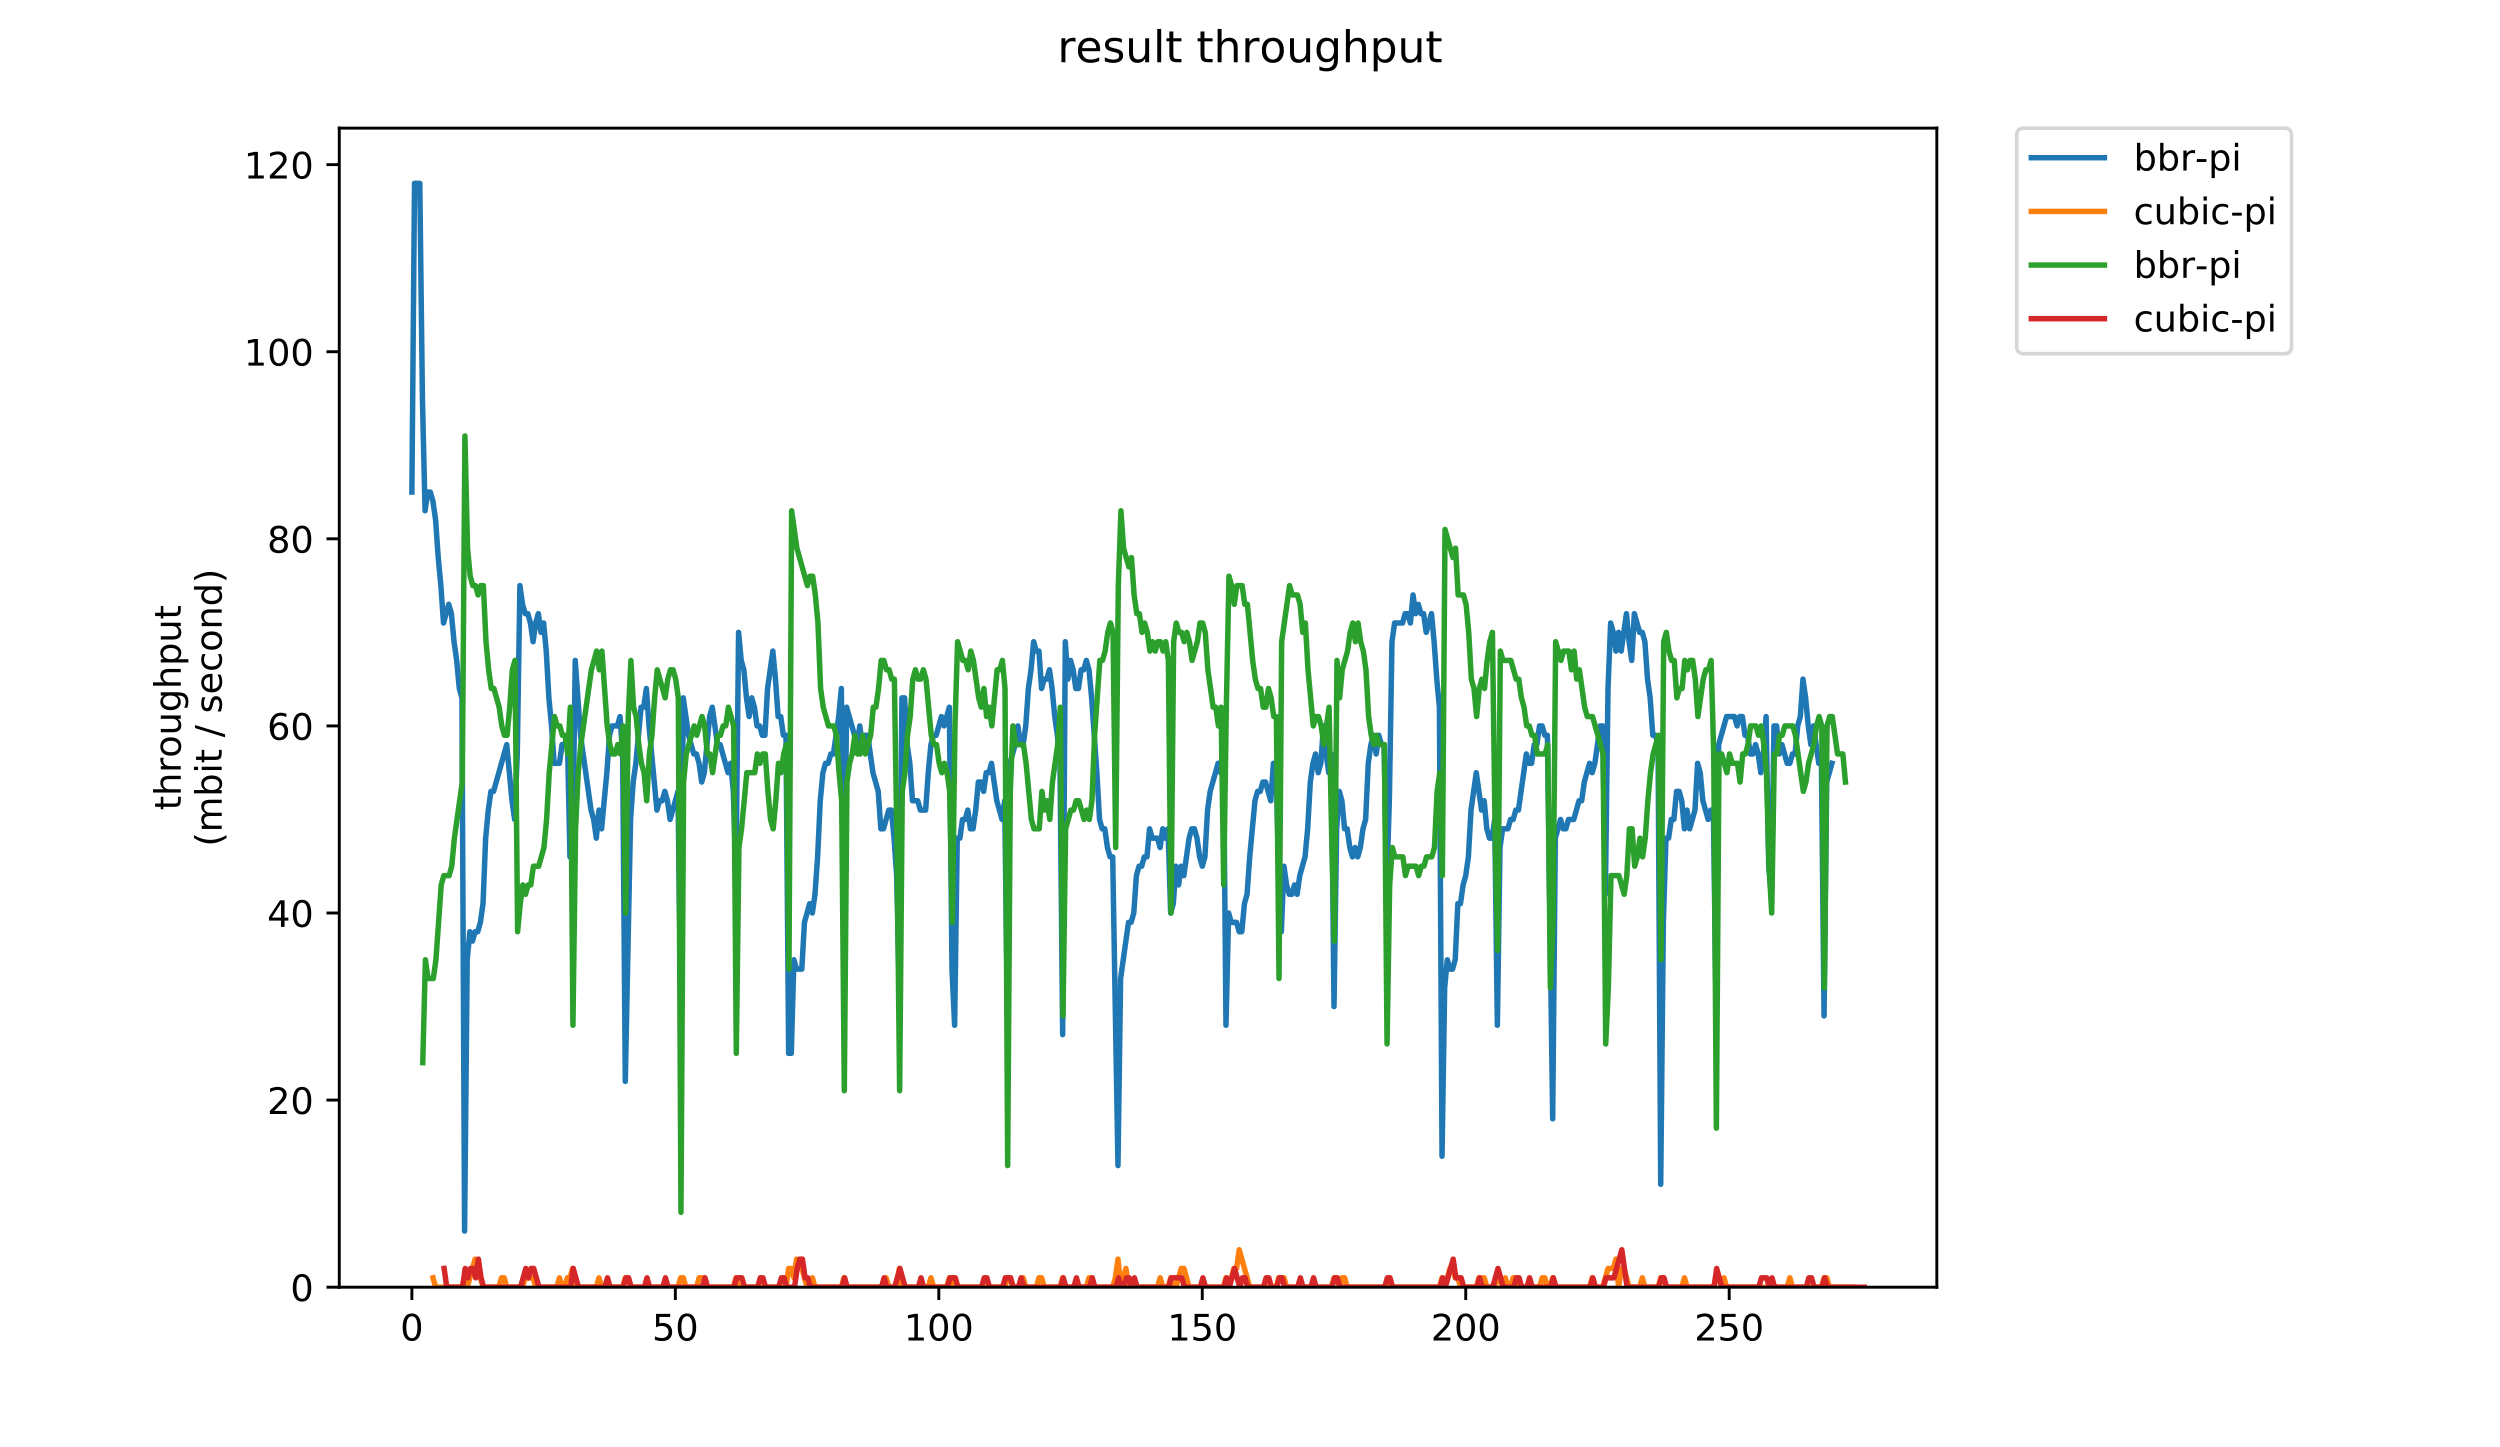 <?xml version="1.0" encoding="utf-8" standalone="no"?>
<!DOCTYPE svg PUBLIC "-//W3C//DTD SVG 1.1//EN"
  "http://www.w3.org/Graphics/SVG/1.1/DTD/svg11.dtd">
<!-- Created with matplotlib (https://matplotlib.org/) -->
<svg height="396pt" version="1.1" viewBox="0 0 684 396" width="684pt" xmlns="http://www.w3.org/2000/svg" xmlns:xlink="http://www.w3.org/1999/xlink">
 <defs>
  <style type="text/css">
*{stroke-linecap:butt;stroke-linejoin:round;}
  </style>
 </defs>
 <g id="figure_1">
  <g id="patch_1">
   <path d="M 0 396 
L 684 396 
L 684 0 
L 0 0 
z
" style="fill:#ffffff;"/>
  </g>
  <g id="axes_1">
   <g id="patch_2">
    <path d="M 92.824 352.174 
L 529.913 352.174 
L 529.913 35.062 
L 92.824 35.062 
z
" style="fill:#ffffff;"/>
   </g>
   <g id="matplotlib.axis_1">
    <g id="xtick_1">
     <g id="line2d_1">
      <defs>
       <path d="M 0 0 
L 0 3.5 
" id="mac2ae02171" style="stroke:#000000;stroke-width:0.8;"/>
      </defs>
      <g>
       <use style="stroke:#000000;stroke-width:0.8;" x="112.692" xlink:href="#mac2ae02171" y="352.174"/>
      </g>
     </g>
     <g id="text_1">
      <!-- 0 -->
      <defs>
       <path d="M 31.781 66.406 
Q 24.172 66.406 20.328 58.906 
Q 16.5 51.422 16.5 36.375 
Q 16.5 21.391 20.328 13.891 
Q 24.172 6.391 31.781 6.391 
Q 39.453 6.391 43.281 13.891 
Q 47.125 21.391 47.125 36.375 
Q 47.125 51.422 43.281 58.906 
Q 39.453 66.406 31.781 66.406 
z
M 31.781 74.219 
Q 44.047 74.219 50.516 64.516 
Q 56.984 54.828 56.984 36.375 
Q 56.984 17.969 50.516 8.266 
Q 44.047 -1.422 31.781 -1.422 
Q 19.531 -1.422 13.062 8.266 
Q 6.594 17.969 6.594 36.375 
Q 6.594 54.828 13.062 64.516 
Q 19.531 74.219 31.781 74.219 
z
" id="DejaVuSans-48"/>
      </defs>
      <g transform="translate(109.51 366.773)scale(0.1 -0.1)">
       <use xlink:href="#DejaVuSans-48"/>
      </g>
     </g>
    </g>
    <g id="xtick_2">
     <g id="line2d_2">
      <g>
       <use style="stroke:#000000;stroke-width:0.8;" x="184.775" xlink:href="#mac2ae02171" y="352.174"/>
      </g>
     </g>
     <g id="text_2">
      <!-- 50 -->
      <defs>
       <path d="M 10.797 72.906 
L 49.516 72.906 
L 49.516 64.594 
L 19.828 64.594 
L 19.828 46.734 
Q 21.969 47.469 24.109 47.828 
Q 26.266 48.188 28.422 48.188 
Q 40.625 48.188 47.75 41.5 
Q 54.891 34.812 54.891 23.391 
Q 54.891 11.625 47.562 5.094 
Q 40.234 -1.422 26.906 -1.422 
Q 22.312 -1.422 17.547 -0.641 
Q 12.797 0.141 7.719 1.703 
L 7.719 11.625 
Q 12.109 9.234 16.797 8.062 
Q 21.484 6.891 26.703 6.891 
Q 35.156 6.891 40.078 11.328 
Q 45.016 15.766 45.016 23.391 
Q 45.016 31 40.078 35.438 
Q 35.156 39.891 26.703 39.891 
Q 22.75 39.891 18.812 39.016 
Q 14.891 38.141 10.797 36.281 
z
" id="DejaVuSans-53"/>
      </defs>
      <g transform="translate(178.413 366.773)scale(0.1 -0.1)">
       <use xlink:href="#DejaVuSans-53"/>
       <use x="63.623" xlink:href="#DejaVuSans-48"/>
      </g>
     </g>
    </g>
    <g id="xtick_3">
     <g id="line2d_3">
      <g>
       <use style="stroke:#000000;stroke-width:0.8;" x="256.859" xlink:href="#mac2ae02171" y="352.174"/>
      </g>
     </g>
     <g id="text_3">
      <!-- 100 -->
      <defs>
       <path d="M 12.406 8.297 
L 28.516 8.297 
L 28.516 63.922 
L 10.984 60.406 
L 10.984 69.391 
L 28.422 72.906 
L 38.281 72.906 
L 38.281 8.297 
L 54.391 8.297 
L 54.391 0 
L 12.406 0 
z
" id="DejaVuSans-49"/>
      </defs>
      <g transform="translate(247.315 366.773)scale(0.1 -0.1)">
       <use xlink:href="#DejaVuSans-49"/>
       <use x="63.623" xlink:href="#DejaVuSans-48"/>
       <use x="127.246" xlink:href="#DejaVuSans-48"/>
      </g>
     </g>
    </g>
    <g id="xtick_4">
     <g id="line2d_4">
      <g>
       <use style="stroke:#000000;stroke-width:0.8;" x="328.942" xlink:href="#mac2ae02171" y="352.174"/>
      </g>
     </g>
     <g id="text_4">
      <!-- 150 -->
      <g transform="translate(319.399 366.773)scale(0.1 -0.1)">
       <use xlink:href="#DejaVuSans-49"/>
       <use x="63.623" xlink:href="#DejaVuSans-53"/>
       <use x="127.246" xlink:href="#DejaVuSans-48"/>
      </g>
     </g>
    </g>
    <g id="xtick_5">
     <g id="line2d_5">
      <g>
       <use style="stroke:#000000;stroke-width:0.8;" x="401.026" xlink:href="#mac2ae02171" y="352.174"/>
      </g>
     </g>
     <g id="text_5">
      <!-- 200 -->
      <defs>
       <path d="M 19.188 8.297 
L 53.609 8.297 
L 53.609 0 
L 7.328 0 
L 7.328 8.297 
Q 12.938 14.109 22.625 23.891 
Q 32.328 33.688 34.812 36.531 
Q 39.547 41.844 41.422 45.531 
Q 43.312 49.219 43.312 52.781 
Q 43.312 58.594 39.234 62.25 
Q 35.156 65.922 28.609 65.922 
Q 23.969 65.922 18.812 64.312 
Q 13.672 62.703 7.812 59.422 
L 7.812 69.391 
Q 13.766 71.781 18.938 73 
Q 24.125 74.219 28.422 74.219 
Q 39.75 74.219 46.484 68.547 
Q 53.219 62.891 53.219 53.422 
Q 53.219 48.922 51.531 44.891 
Q 49.859 40.875 45.406 35.406 
Q 44.188 33.984 37.641 27.219 
Q 31.109 20.453 19.188 8.297 
z
" id="DejaVuSans-50"/>
      </defs>
      <g transform="translate(391.482 366.773)scale(0.1 -0.1)">
       <use xlink:href="#DejaVuSans-50"/>
       <use x="63.623" xlink:href="#DejaVuSans-48"/>
       <use x="127.246" xlink:href="#DejaVuSans-48"/>
      </g>
     </g>
    </g>
    <g id="xtick_6">
     <g id="line2d_6">
      <g>
       <use style="stroke:#000000;stroke-width:0.8;" x="473.11" xlink:href="#mac2ae02171" y="352.174"/>
      </g>
     </g>
     <g id="text_6">
      <!-- 250 -->
      <g transform="translate(463.566 366.773)scale(0.1 -0.1)">
       <use xlink:href="#DejaVuSans-50"/>
       <use x="63.623" xlink:href="#DejaVuSans-53"/>
       <use x="127.246" xlink:href="#DejaVuSans-48"/>
      </g>
     </g>
    </g>
   </g>
   <g id="matplotlib.axis_2">
    <g id="ytick_1">
     <g id="line2d_7">
      <defs>
       <path d="M 0 0 
L -3.5 0 
" id="m0c0f9b75e0" style="stroke:#000000;stroke-width:0.8;"/>
      </defs>
      <g>
       <use style="stroke:#000000;stroke-width:0.8;" x="92.824" xlink:href="#m0c0f9b75e0" y="352.174"/>
      </g>
     </g>
     <g id="text_7">
      <!-- 0 -->
      <g transform="translate(79.461 355.973)scale(0.1 -0.1)">
       <use xlink:href="#DejaVuSans-48"/>
      </g>
     </g>
    </g>
    <g id="ytick_2">
     <g id="line2d_8">
      <g>
       <use style="stroke:#000000;stroke-width:0.8;" x="92.824" xlink:href="#m0c0f9b75e0" y="300.986"/>
      </g>
     </g>
     <g id="text_8">
      <!-- 20 -->
      <g transform="translate(73.099 304.785)scale(0.1 -0.1)">
       <use xlink:href="#DejaVuSans-50"/>
       <use x="63.623" xlink:href="#DejaVuSans-48"/>
      </g>
     </g>
    </g>
    <g id="ytick_3">
     <g id="line2d_9">
      <g>
       <use style="stroke:#000000;stroke-width:0.8;" x="92.824" xlink:href="#m0c0f9b75e0" y="249.798"/>
      </g>
     </g>
     <g id="text_9">
      <!-- 40 -->
      <defs>
       <path d="M 37.797 64.312 
L 12.891 25.391 
L 37.797 25.391 
z
M 35.203 72.906 
L 47.609 72.906 
L 47.609 25.391 
L 58.016 25.391 
L 58.016 17.188 
L 47.609 17.188 
L 47.609 0 
L 37.797 0 
L 37.797 17.188 
L 4.891 17.188 
L 4.891 26.703 
z
" id="DejaVuSans-52"/>
      </defs>
      <g transform="translate(73.099 253.597)scale(0.1 -0.1)">
       <use xlink:href="#DejaVuSans-52"/>
       <use x="63.623" xlink:href="#DejaVuSans-48"/>
      </g>
     </g>
    </g>
    <g id="ytick_4">
     <g id="line2d_10">
      <g>
       <use style="stroke:#000000;stroke-width:0.8;" x="92.824" xlink:href="#m0c0f9b75e0" y="198.609"/>
      </g>
     </g>
     <g id="text_10">
      <!-- 60 -->
      <defs>
       <path d="M 33.016 40.375 
Q 26.375 40.375 22.484 35.828 
Q 18.609 31.297 18.609 23.391 
Q 18.609 15.531 22.484 10.953 
Q 26.375 6.391 33.016 6.391 
Q 39.656 6.391 43.531 10.953 
Q 47.406 15.531 47.406 23.391 
Q 47.406 31.297 43.531 35.828 
Q 39.656 40.375 33.016 40.375 
z
M 52.594 71.297 
L 52.594 62.312 
Q 48.875 64.062 45.094 64.984 
Q 41.312 65.922 37.594 65.922 
Q 27.828 65.922 22.672 59.328 
Q 17.531 52.734 16.797 39.406 
Q 19.672 43.656 24.016 45.922 
Q 28.375 48.188 33.594 48.188 
Q 44.578 48.188 50.953 41.516 
Q 57.328 34.859 57.328 23.391 
Q 57.328 12.156 50.688 5.359 
Q 44.047 -1.422 33.016 -1.422 
Q 20.359 -1.422 13.672 8.266 
Q 6.984 17.969 6.984 36.375 
Q 6.984 53.656 15.188 63.938 
Q 23.391 74.219 37.203 74.219 
Q 40.922 74.219 44.703 73.484 
Q 48.484 72.75 52.594 71.297 
z
" id="DejaVuSans-54"/>
      </defs>
      <g transform="translate(73.099 202.408)scale(0.1 -0.1)">
       <use xlink:href="#DejaVuSans-54"/>
       <use x="63.623" xlink:href="#DejaVuSans-48"/>
      </g>
     </g>
    </g>
    <g id="ytick_5">
     <g id="line2d_11">
      <g>
       <use style="stroke:#000000;stroke-width:0.8;" x="92.824" xlink:href="#m0c0f9b75e0" y="147.421"/>
      </g>
     </g>
     <g id="text_11">
      <!-- 80 -->
      <defs>
       <path d="M 31.781 34.625 
Q 24.75 34.625 20.719 30.859 
Q 16.703 27.094 16.703 20.516 
Q 16.703 13.922 20.719 10.156 
Q 24.75 6.391 31.781 6.391 
Q 38.812 6.391 42.859 10.172 
Q 46.922 13.969 46.922 20.516 
Q 46.922 27.094 42.891 30.859 
Q 38.875 34.625 31.781 34.625 
z
M 21.922 38.812 
Q 15.578 40.375 12.031 44.719 
Q 8.5 49.078 8.5 55.328 
Q 8.5 64.062 14.719 69.141 
Q 20.953 74.219 31.781 74.219 
Q 42.672 74.219 48.875 69.141 
Q 55.078 64.062 55.078 55.328 
Q 55.078 49.078 51.531 44.719 
Q 48 40.375 41.703 38.812 
Q 48.828 37.156 52.797 32.312 
Q 56.781 27.484 56.781 20.516 
Q 56.781 9.906 50.312 4.234 
Q 43.844 -1.422 31.781 -1.422 
Q 19.734 -1.422 13.25 4.234 
Q 6.781 9.906 6.781 20.516 
Q 6.781 27.484 10.781 32.312 
Q 14.797 37.156 21.922 38.812 
z
M 18.312 54.391 
Q 18.312 48.734 21.844 45.562 
Q 25.391 42.391 31.781 42.391 
Q 38.141 42.391 41.719 45.562 
Q 45.312 48.734 45.312 54.391 
Q 45.312 60.062 41.719 63.234 
Q 38.141 66.406 31.781 66.406 
Q 25.391 66.406 21.844 63.234 
Q 18.312 60.062 18.312 54.391 
z
" id="DejaVuSans-56"/>
      </defs>
      <g transform="translate(73.099 151.22)scale(0.1 -0.1)">
       <use xlink:href="#DejaVuSans-56"/>
       <use x="63.623" xlink:href="#DejaVuSans-48"/>
      </g>
     </g>
    </g>
    <g id="ytick_6">
     <g id="line2d_12">
      <g>
       <use style="stroke:#000000;stroke-width:0.8;" x="92.824" xlink:href="#m0c0f9b75e0" y="96.233"/>
      </g>
     </g>
     <g id="text_12">
      <!-- 100 -->
      <g transform="translate(66.736 100.032)scale(0.1 -0.1)">
       <use xlink:href="#DejaVuSans-49"/>
       <use x="63.623" xlink:href="#DejaVuSans-48"/>
       <use x="127.246" xlink:href="#DejaVuSans-48"/>
      </g>
     </g>
    </g>
    <g id="ytick_7">
     <g id="line2d_13">
      <g>
       <use style="stroke:#000000;stroke-width:0.8;" x="92.824" xlink:href="#m0c0f9b75e0" y="45.044"/>
      </g>
     </g>
     <g id="text_13">
      <!-- 120 -->
      <g transform="translate(66.736 48.843)scale(0.1 -0.1)">
       <use xlink:href="#DejaVuSans-49"/>
       <use x="63.623" xlink:href="#DejaVuSans-50"/>
       <use x="127.246" xlink:href="#DejaVuSans-48"/>
      </g>
     </g>
    </g>
    <g id="text_14">
     <!-- throughput -->
     <defs>
      <path d="M 18.312 70.219 
L 18.312 54.688 
L 36.812 54.688 
L 36.812 47.703 
L 18.312 47.703 
L 18.312 18.016 
Q 18.312 11.328 20.141 9.422 
Q 21.969 7.516 27.594 7.516 
L 36.812 7.516 
L 36.812 0 
L 27.594 0 
Q 17.188 0 13.234 3.875 
Q 9.281 7.766 9.281 18.016 
L 9.281 47.703 
L 2.688 47.703 
L 2.688 54.688 
L 9.281 54.688 
L 9.281 70.219 
z
" id="DejaVuSans-116"/>
      <path d="M 54.891 33.016 
L 54.891 0 
L 45.906 0 
L 45.906 32.719 
Q 45.906 40.484 42.875 44.328 
Q 39.844 48.188 33.797 48.188 
Q 26.516 48.188 22.312 43.547 
Q 18.109 38.922 18.109 30.906 
L 18.109 0 
L 9.078 0 
L 9.078 75.984 
L 18.109 75.984 
L 18.109 46.188 
Q 21.344 51.125 25.703 53.562 
Q 30.078 56 35.797 56 
Q 45.219 56 50.047 50.172 
Q 54.891 44.344 54.891 33.016 
z
" id="DejaVuSans-104"/>
      <path d="M 41.109 46.297 
Q 39.594 47.172 37.812 47.578 
Q 36.031 48 33.891 48 
Q 26.266 48 22.188 43.047 
Q 18.109 38.094 18.109 28.812 
L 18.109 0 
L 9.078 0 
L 9.078 54.688 
L 18.109 54.688 
L 18.109 46.188 
Q 20.953 51.172 25.484 53.578 
Q 30.031 56 36.531 56 
Q 37.453 56 38.578 55.875 
Q 39.703 55.766 41.062 55.516 
z
" id="DejaVuSans-114"/>
      <path d="M 30.609 48.391 
Q 23.391 48.391 19.188 42.75 
Q 14.984 37.109 14.984 27.297 
Q 14.984 17.484 19.156 11.844 
Q 23.344 6.203 30.609 6.203 
Q 37.797 6.203 41.984 11.859 
Q 46.188 17.531 46.188 27.297 
Q 46.188 37.016 41.984 42.703 
Q 37.797 48.391 30.609 48.391 
z
M 30.609 56 
Q 42.328 56 49.016 48.375 
Q 55.719 40.766 55.719 27.297 
Q 55.719 13.875 49.016 6.219 
Q 42.328 -1.422 30.609 -1.422 
Q 18.844 -1.422 12.172 6.219 
Q 5.516 13.875 5.516 27.297 
Q 5.516 40.766 12.172 48.375 
Q 18.844 56 30.609 56 
z
" id="DejaVuSans-111"/>
      <path d="M 8.5 21.578 
L 8.5 54.688 
L 17.484 54.688 
L 17.484 21.922 
Q 17.484 14.156 20.5 10.266 
Q 23.531 6.391 29.594 6.391 
Q 36.859 6.391 41.078 11.031 
Q 45.312 15.672 45.312 23.688 
L 45.312 54.688 
L 54.297 54.688 
L 54.297 0 
L 45.312 0 
L 45.312 8.406 
Q 42.047 3.422 37.719 1 
Q 33.406 -1.422 27.688 -1.422 
Q 18.266 -1.422 13.375 4.438 
Q 8.5 10.297 8.5 21.578 
z
M 31.109 56 
z
" id="DejaVuSans-117"/>
      <path d="M 45.406 27.984 
Q 45.406 37.75 41.375 43.109 
Q 37.359 48.484 30.078 48.484 
Q 22.859 48.484 18.828 43.109 
Q 14.797 37.75 14.797 27.984 
Q 14.797 18.266 18.828 12.891 
Q 22.859 7.516 30.078 7.516 
Q 37.359 7.516 41.375 12.891 
Q 45.406 18.266 45.406 27.984 
z
M 54.391 6.781 
Q 54.391 -7.172 48.188 -13.984 
Q 42 -20.797 29.203 -20.797 
Q 24.469 -20.797 20.266 -20.094 
Q 16.062 -19.391 12.109 -17.922 
L 12.109 -9.188 
Q 16.062 -11.328 19.922 -12.344 
Q 23.781 -13.375 27.781 -13.375 
Q 36.625 -13.375 41.016 -8.766 
Q 45.406 -4.156 45.406 5.172 
L 45.406 9.625 
Q 42.625 4.781 38.281 2.391 
Q 33.938 0 27.875 0 
Q 17.828 0 11.672 7.656 
Q 5.516 15.328 5.516 27.984 
Q 5.516 40.672 11.672 48.328 
Q 17.828 56 27.875 56 
Q 33.938 56 38.281 53.609 
Q 42.625 51.219 45.406 46.391 
L 45.406 54.688 
L 54.391 54.688 
z
" id="DejaVuSans-103"/>
      <path d="M 18.109 8.203 
L 18.109 -20.797 
L 9.078 -20.797 
L 9.078 54.688 
L 18.109 54.688 
L 18.109 46.391 
Q 20.953 51.266 25.266 53.625 
Q 29.594 56 35.594 56 
Q 45.562 56 51.781 48.094 
Q 58.016 40.188 58.016 27.297 
Q 58.016 14.406 51.781 6.484 
Q 45.562 -1.422 35.594 -1.422 
Q 29.594 -1.422 25.266 0.953 
Q 20.953 3.328 18.109 8.203 
z
M 48.688 27.297 
Q 48.688 37.203 44.609 42.844 
Q 40.531 48.484 33.406 48.484 
Q 26.266 48.484 22.188 42.844 
Q 18.109 37.203 18.109 27.297 
Q 18.109 17.391 22.188 11.75 
Q 26.266 6.109 33.406 6.109 
Q 40.531 6.109 44.609 11.75 
Q 48.688 17.391 48.688 27.297 
z
" id="DejaVuSans-112"/>
     </defs>
     <g transform="translate(49.459 221.675)rotate(-90)scale(0.1 -0.1)">
      <use xlink:href="#DejaVuSans-116"/>
      <use x="39.209" xlink:href="#DejaVuSans-104"/>
      <use x="102.588" xlink:href="#DejaVuSans-114"/>
      <use x="143.67" xlink:href="#DejaVuSans-111"/>
      <use x="204.852" xlink:href="#DejaVuSans-117"/>
      <use x="268.23" xlink:href="#DejaVuSans-103"/>
      <use x="331.707" xlink:href="#DejaVuSans-104"/>
      <use x="395.086" xlink:href="#DejaVuSans-112"/>
      <use x="458.562" xlink:href="#DejaVuSans-117"/>
      <use x="521.941" xlink:href="#DejaVuSans-116"/>
     </g>
     <!-- (mbit / second) -->
     <defs>
      <path d="M 31 75.875 
Q 24.469 64.656 21.281 53.656 
Q 18.109 42.672 18.109 31.391 
Q 18.109 20.125 21.312 9.062 
Q 24.516 -2 31 -13.188 
L 23.188 -13.188 
Q 15.875 -1.703 12.234 9.375 
Q 8.594 20.453 8.594 31.391 
Q 8.594 42.281 12.203 53.312 
Q 15.828 64.359 23.188 75.875 
z
" id="DejaVuSans-40"/>
      <path d="M 52 44.188 
Q 55.375 50.25 60.062 53.125 
Q 64.75 56 71.094 56 
Q 79.641 56 84.281 50.016 
Q 88.922 44.047 88.922 33.016 
L 88.922 0 
L 79.891 0 
L 79.891 32.719 
Q 79.891 40.578 77.094 44.375 
Q 74.312 48.188 68.609 48.188 
Q 61.625 48.188 57.562 43.547 
Q 53.516 38.922 53.516 30.906 
L 53.516 0 
L 44.484 0 
L 44.484 32.719 
Q 44.484 40.625 41.703 44.406 
Q 38.922 48.188 33.109 48.188 
Q 26.219 48.188 22.156 43.531 
Q 18.109 38.875 18.109 30.906 
L 18.109 0 
L 9.078 0 
L 9.078 54.688 
L 18.109 54.688 
L 18.109 46.188 
Q 21.188 51.219 25.484 53.609 
Q 29.781 56 35.688 56 
Q 41.656 56 45.828 52.969 
Q 50 49.953 52 44.188 
z
" id="DejaVuSans-109"/>
      <path d="M 48.688 27.297 
Q 48.688 37.203 44.609 42.844 
Q 40.531 48.484 33.406 48.484 
Q 26.266 48.484 22.188 42.844 
Q 18.109 37.203 18.109 27.297 
Q 18.109 17.391 22.188 11.75 
Q 26.266 6.109 33.406 6.109 
Q 40.531 6.109 44.609 11.75 
Q 48.688 17.391 48.688 27.297 
z
M 18.109 46.391 
Q 20.953 51.266 25.266 53.625 
Q 29.594 56 35.594 56 
Q 45.562 56 51.781 48.094 
Q 58.016 40.188 58.016 27.297 
Q 58.016 14.406 51.781 6.484 
Q 45.562 -1.422 35.594 -1.422 
Q 29.594 -1.422 25.266 0.953 
Q 20.953 3.328 18.109 8.203 
L 18.109 0 
L 9.078 0 
L 9.078 75.984 
L 18.109 75.984 
z
" id="DejaVuSans-98"/>
      <path d="M 9.422 54.688 
L 18.406 54.688 
L 18.406 0 
L 9.422 0 
z
M 9.422 75.984 
L 18.406 75.984 
L 18.406 64.594 
L 9.422 64.594 
z
" id="DejaVuSans-105"/>
      <path id="DejaVuSans-32"/>
      <path d="M 25.391 72.906 
L 33.688 72.906 
L 8.297 -9.281 
L 0 -9.281 
z
" id="DejaVuSans-47"/>
      <path d="M 44.281 53.078 
L 44.281 44.578 
Q 40.484 46.531 36.375 47.5 
Q 32.281 48.484 27.875 48.484 
Q 21.188 48.484 17.844 46.438 
Q 14.5 44.391 14.5 40.281 
Q 14.5 37.156 16.891 35.375 
Q 19.281 33.594 26.516 31.984 
L 29.594 31.297 
Q 39.156 29.25 43.188 25.516 
Q 47.219 21.781 47.219 15.094 
Q 47.219 7.469 41.188 3.016 
Q 35.156 -1.422 24.609 -1.422 
Q 20.219 -1.422 15.453 -0.562 
Q 10.688 0.297 5.422 2 
L 5.422 11.281 
Q 10.406 8.688 15.234 7.391 
Q 20.062 6.109 24.812 6.109 
Q 31.156 6.109 34.562 8.281 
Q 37.984 10.453 37.984 14.406 
Q 37.984 18.062 35.516 20.016 
Q 33.062 21.969 24.703 23.781 
L 21.578 24.516 
Q 13.234 26.266 9.516 29.906 
Q 5.812 33.547 5.812 39.891 
Q 5.812 47.609 11.281 51.797 
Q 16.75 56 26.812 56 
Q 31.781 56 36.172 55.266 
Q 40.578 54.547 44.281 53.078 
z
" id="DejaVuSans-115"/>
      <path d="M 56.203 29.594 
L 56.203 25.203 
L 14.891 25.203 
Q 15.484 15.922 20.484 11.062 
Q 25.484 6.203 34.422 6.203 
Q 39.594 6.203 44.453 7.469 
Q 49.312 8.734 54.109 11.281 
L 54.109 2.781 
Q 49.266 0.734 44.188 -0.344 
Q 39.109 -1.422 33.891 -1.422 
Q 20.797 -1.422 13.156 6.188 
Q 5.516 13.812 5.516 26.812 
Q 5.516 40.234 12.766 48.109 
Q 20.016 56 32.328 56 
Q 43.359 56 49.781 48.891 
Q 56.203 41.797 56.203 29.594 
z
M 47.219 32.234 
Q 47.125 39.594 43.094 43.984 
Q 39.062 48.391 32.422 48.391 
Q 24.906 48.391 20.391 44.141 
Q 15.875 39.891 15.188 32.172 
z
" id="DejaVuSans-101"/>
      <path d="M 48.781 52.594 
L 48.781 44.188 
Q 44.969 46.297 41.141 47.344 
Q 37.312 48.391 33.406 48.391 
Q 24.656 48.391 19.812 42.844 
Q 14.984 37.312 14.984 27.297 
Q 14.984 17.281 19.812 11.734 
Q 24.656 6.203 33.406 6.203 
Q 37.312 6.203 41.141 7.25 
Q 44.969 8.297 48.781 10.406 
L 48.781 2.094 
Q 45.016 0.344 40.984 -0.531 
Q 36.969 -1.422 32.422 -1.422 
Q 20.062 -1.422 12.781 6.344 
Q 5.516 14.109 5.516 27.297 
Q 5.516 40.672 12.859 48.328 
Q 20.219 56 33.016 56 
Q 37.156 56 41.109 55.141 
Q 45.062 54.297 48.781 52.594 
z
" id="DejaVuSans-99"/>
      <path d="M 54.891 33.016 
L 54.891 0 
L 45.906 0 
L 45.906 32.719 
Q 45.906 40.484 42.875 44.328 
Q 39.844 48.188 33.797 48.188 
Q 26.516 48.188 22.312 43.547 
Q 18.109 38.922 18.109 30.906 
L 18.109 0 
L 9.078 0 
L 9.078 54.688 
L 18.109 54.688 
L 18.109 46.188 
Q 21.344 51.125 25.703 53.562 
Q 30.078 56 35.797 56 
Q 45.219 56 50.047 50.172 
Q 54.891 44.344 54.891 33.016 
z
" id="DejaVuSans-110"/>
      <path d="M 45.406 46.391 
L 45.406 75.984 
L 54.391 75.984 
L 54.391 0 
L 45.406 0 
L 45.406 8.203 
Q 42.578 3.328 38.25 0.953 
Q 33.938 -1.422 27.875 -1.422 
Q 17.969 -1.422 11.734 6.484 
Q 5.516 14.406 5.516 27.297 
Q 5.516 40.188 11.734 48.094 
Q 17.969 56 27.875 56 
Q 33.938 56 38.25 53.625 
Q 42.578 51.266 45.406 46.391 
z
M 14.797 27.297 
Q 14.797 17.391 18.875 11.75 
Q 22.953 6.109 30.078 6.109 
Q 37.203 6.109 41.297 11.75 
Q 45.406 17.391 45.406 27.297 
Q 45.406 37.203 41.297 42.844 
Q 37.203 48.484 30.078 48.484 
Q 22.953 48.484 18.875 42.844 
Q 14.797 37.203 14.797 27.297 
z
" id="DejaVuSans-100"/>
      <path d="M 8.016 75.875 
L 15.828 75.875 
Q 23.141 64.359 26.781 53.312 
Q 30.422 42.281 30.422 31.391 
Q 30.422 20.453 26.781 9.375 
Q 23.141 -1.703 15.828 -13.188 
L 8.016 -13.188 
Q 14.5 -2 17.703 9.062 
Q 20.906 20.125 20.906 31.391 
Q 20.906 42.672 17.703 53.656 
Q 14.5 64.656 8.016 75.875 
z
" id="DejaVuSans-41"/>
     </defs>
     <g transform="translate(60.657 231.609)rotate(-90)scale(0.1 -0.1)">
      <use xlink:href="#DejaVuSans-40"/>
      <use x="39.014" xlink:href="#DejaVuSans-109"/>
      <use x="136.426" xlink:href="#DejaVuSans-98"/>
      <use x="199.902" xlink:href="#DejaVuSans-105"/>
      <use x="227.686" xlink:href="#DejaVuSans-116"/>
      <use x="266.895" xlink:href="#DejaVuSans-32"/>
      <use x="298.682" xlink:href="#DejaVuSans-47"/>
      <use x="332.373" xlink:href="#DejaVuSans-32"/>
      <use x="364.16" xlink:href="#DejaVuSans-115"/>
      <use x="416.26" xlink:href="#DejaVuSans-101"/>
      <use x="477.783" xlink:href="#DejaVuSans-99"/>
      <use x="532.764" xlink:href="#DejaVuSans-111"/>
      <use x="593.945" xlink:href="#DejaVuSans-110"/>
      <use x="657.324" xlink:href="#DejaVuSans-100"/>
      <use x="720.801" xlink:href="#DejaVuSans-41"/>
     </g>
    </g>
   </g>
   <g id="line2d_14">
    <path clip-path="url(#p0441b153c4)" d="M 112.692 134.624 
L 113.412 50.163 
L 114.854 50.163 
L 115.575 109.03 
L 116.296 139.743 
L 117.017 134.624 
L 117.737 134.624 
L 118.458 137.183 
L 119.179 142.302 
L 119.9 152.54 
L 120.621 160.218 
L 121.342 170.456 
L 122.783 165.337 
L 123.504 167.896 
L 124.225 175.574 
L 124.946 180.693 
L 125.667 188.372 
L 126.387 190.931 
L 127.108 336.818 
L 127.829 262.595 
L 128.55 254.916 
L 129.271 257.476 
L 129.992 254.916 
L 130.712 254.916 
L 131.433 252.357 
L 132.154 247.238 
L 132.875 229.322 
L 133.596 221.644 
L 134.317 216.525 
L 135.038 216.525 
L 138.642 203.728 
L 140.083 219.085 
L 140.804 224.203 
L 141.525 206.287 
L 142.246 160.218 
L 142.967 165.337 
L 143.688 167.896 
L 144.408 167.896 
L 145.129 170.456 
L 145.85 175.574 
L 146.571 170.456 
L 147.292 167.896 
L 148.013 173.015 
L 148.733 170.456 
L 149.454 178.134 
L 150.175 190.931 
L 150.896 198.609 
L 151.617 208.847 
L 153.058 208.847 
L 153.779 203.728 
L 154.5 203.728 
L 155.221 201.169 
L 155.942 234.441 
L 156.663 234.441 
L 157.383 180.693 
L 158.825 201.169 
L 161.708 221.644 
L 162.429 224.203 
L 163.15 229.322 
L 163.871 221.644 
L 164.592 226.763 
L 166.033 211.406 
L 166.754 201.169 
L 167.475 198.609 
L 168.917 198.609 
L 169.638 196.05 
L 170.358 206.287 
L 171.079 295.867 
L 172.521 224.203 
L 173.242 213.966 
L 173.963 208.847 
L 175.404 193.49 
L 176.125 193.49 
L 176.846 188.372 
L 177.567 198.609 
L 179.729 221.644 
L 180.45 219.085 
L 181.171 219.085 
L 181.892 216.525 
L 182.613 219.085 
L 183.334 224.203 
L 185.496 216.525 
L 186.217 272.832 
L 186.938 190.931 
L 188.379 201.169 
L 189.821 206.287 
L 190.542 206.287 
L 191.263 208.847 
L 191.984 213.966 
L 192.704 211.406 
L 194.146 196.05 
L 194.867 193.49 
L 196.309 203.728 
L 197.029 203.728 
L 199.192 211.406 
L 199.913 208.847 
L 200.634 216.525 
L 201.354 239.56 
L 202.075 173.015 
L 202.796 180.693 
L 203.517 183.253 
L 204.238 190.931 
L 204.959 196.05 
L 205.679 190.931 
L 206.4 193.49 
L 207.121 198.609 
L 207.842 198.609 
L 208.563 201.169 
L 209.284 201.169 
L 210.004 188.372 
L 211.446 178.134 
L 212.167 185.812 
L 212.888 196.05 
L 213.609 196.05 
L 214.329 201.169 
L 215.05 201.169 
L 215.771 288.189 
L 216.492 288.189 
L 217.213 262.595 
L 217.934 265.154 
L 219.375 265.154 
L 220.096 252.357 
L 221.538 247.238 
L 222.259 249.798 
L 222.98 244.679 
L 223.7 234.441 
L 224.421 219.085 
L 225.142 211.406 
L 225.863 208.847 
L 226.584 208.847 
L 227.305 206.287 
L 228.025 206.287 
L 229.467 196.05 
L 230.188 188.372 
L 230.909 254.916 
L 231.63 193.49 
L 234.513 203.728 
L 235.234 198.609 
L 235.955 203.728 
L 236.675 201.169 
L 237.396 201.169 
L 238.838 211.406 
L 240.28 216.525 
L 241 226.763 
L 241.721 226.763 
L 243.163 221.644 
L 243.884 221.644 
L 244.605 229.322 
L 245.325 239.56 
L 246.046 270.273 
L 246.767 190.931 
L 247.488 190.931 
L 248.209 203.728 
L 248.93 208.847 
L 249.65 219.085 
L 251.092 219.085 
L 251.813 221.644 
L 253.255 221.644 
L 253.975 211.406 
L 254.696 203.728 
L 255.417 201.169 
L 256.138 201.169 
L 257.58 196.05 
L 258.3 198.609 
L 259.742 193.49 
L 260.463 265.154 
L 261.184 280.511 
L 261.905 229.322 
L 262.625 229.322 
L 263.346 224.203 
L 264.067 224.203 
L 264.788 221.644 
L 265.509 226.763 
L 266.23 226.763 
L 266.951 221.644 
L 267.671 213.966 
L 268.392 213.966 
L 269.113 216.525 
L 269.834 211.406 
L 270.555 211.406 
L 271.276 208.847 
L 272.717 219.085 
L 274.159 224.203 
L 274.88 219.085 
L 275.601 275.392 
L 276.321 208.847 
L 277.763 203.728 
L 278.484 198.609 
L 279.205 203.728 
L 279.926 203.728 
L 280.646 198.609 
L 281.367 188.372 
L 282.088 183.253 
L 282.809 175.574 
L 283.53 178.134 
L 284.251 178.134 
L 284.971 188.372 
L 285.692 185.812 
L 286.413 185.812 
L 287.134 183.253 
L 287.855 188.372 
L 288.576 196.05 
L 289.296 201.169 
L 290.017 208.847 
L 290.738 283.07 
L 291.459 175.574 
L 292.18 185.812 
L 292.901 180.693 
L 293.621 183.253 
L 294.342 188.372 
L 295.063 188.372 
L 295.784 183.253 
L 296.505 183.253 
L 297.226 180.693 
L 297.946 183.253 
L 298.667 190.931 
L 300.109 211.406 
L 300.83 224.203 
L 301.551 226.763 
L 302.271 226.763 
L 302.992 231.882 
L 303.713 234.441 
L 304.434 234.441 
L 305.876 318.902 
L 306.597 267.713 
L 308.759 252.357 
L 309.48 252.357 
L 310.201 249.798 
L 310.922 239.56 
L 311.642 237 
L 312.363 237 
L 313.084 234.441 
L 313.805 234.441 
L 314.526 226.763 
L 315.247 229.322 
L 316.688 229.322 
L 317.409 231.882 
L 318.13 226.763 
L 318.851 229.322 
L 319.572 226.763 
L 320.292 249.798 
L 321.013 247.238 
L 321.734 237 
L 322.455 242.119 
L 323.176 237 
L 323.897 239.56 
L 325.338 229.322 
L 326.059 226.763 
L 326.78 226.763 
L 327.501 229.322 
L 328.222 234.441 
L 328.942 237 
L 329.663 234.441 
L 330.384 221.644 
L 331.105 216.525 
L 333.267 208.847 
L 333.988 211.406 
L 334.709 201.169 
L 335.43 280.511 
L 336.151 249.798 
L 336.872 252.357 
L 338.313 252.357 
L 339.034 254.916 
L 339.755 254.916 
L 340.476 247.238 
L 341.197 244.679 
L 341.917 234.441 
L 343.359 219.085 
L 344.08 216.525 
L 344.801 216.525 
L 345.522 213.966 
L 346.242 213.966 
L 347.684 219.085 
L 348.405 208.847 
L 349.126 208.847 
L 349.847 239.56 
L 350.568 254.916 
L 351.288 237 
L 352.009 242.119 
L 352.73 244.679 
L 353.451 244.679 
L 354.172 242.119 
L 354.893 244.679 
L 355.613 239.56 
L 357.055 234.441 
L 357.776 226.763 
L 358.497 213.966 
L 359.218 208.847 
L 359.938 206.287 
L 360.659 211.406 
L 361.38 208.847 
L 362.101 198.609 
L 362.822 206.287 
L 363.543 211.406 
L 364.263 206.287 
L 364.984 275.392 
L 365.705 226.763 
L 366.426 216.525 
L 367.147 219.085 
L 367.868 226.763 
L 368.588 226.763 
L 369.309 231.882 
L 370.03 234.441 
L 370.751 231.882 
L 371.472 234.441 
L 372.193 231.882 
L 372.913 226.763 
L 373.634 224.203 
L 374.355 208.847 
L 375.076 203.728 
L 375.797 201.169 
L 376.518 206.287 
L 377.238 201.169 
L 377.959 203.728 
L 378.68 203.728 
L 379.401 242.119 
L 380.122 219.085 
L 380.843 175.574 
L 381.563 170.456 
L 383.726 170.456 
L 384.447 167.896 
L 385.168 167.896 
L 385.888 170.456 
L 386.609 162.777 
L 387.33 167.896 
L 388.051 165.337 
L 388.772 167.896 
L 389.493 167.896 
L 390.213 173.015 
L 391.655 167.896 
L 392.376 175.574 
L 393.097 185.812 
L 393.818 193.49 
L 394.539 316.342 
L 395.259 270.273 
L 395.98 262.595 
L 396.701 265.154 
L 397.422 265.154 
L 398.143 262.595 
L 398.864 247.238 
L 399.584 247.238 
L 400.305 242.119 
L 401.026 239.56 
L 401.747 234.441 
L 402.468 221.644 
L 403.909 211.406 
L 405.351 221.644 
L 406.072 219.085 
L 406.793 226.763 
L 407.514 229.322 
L 408.234 229.322 
L 408.955 224.203 
L 409.676 280.511 
L 410.397 231.882 
L 411.118 226.763 
L 412.559 226.763 
L 413.28 224.203 
L 414.001 224.203 
L 414.722 221.644 
L 415.443 221.644 
L 417.605 206.287 
L 418.326 208.847 
L 419.047 208.847 
L 419.768 203.728 
L 420.489 203.728 
L 421.209 198.609 
L 421.93 198.609 
L 422.651 201.169 
L 423.372 201.169 
L 424.814 306.105 
L 425.534 229.322 
L 426.976 224.203 
L 427.697 226.763 
L 428.418 226.763 
L 429.139 224.203 
L 430.58 224.203 
L 432.022 219.085 
L 432.743 219.085 
L 433.464 213.966 
L 434.905 208.847 
L 435.626 211.406 
L 436.347 208.847 
L 437.789 198.609 
L 438.51 198.609 
L 439.23 244.679 
L 439.951 188.372 
L 440.672 170.456 
L 441.393 173.015 
L 442.114 178.134 
L 442.835 173.015 
L 443.555 178.134 
L 444.997 167.896 
L 445.718 175.574 
L 446.439 180.693 
L 447.16 167.896 
L 448.601 173.015 
L 449.322 173.015 
L 450.043 175.574 
L 450.764 185.812 
L 451.485 190.931 
L 452.205 201.169 
L 452.926 201.169 
L 453.647 203.728 
L 454.368 324.021 
L 455.089 252.357 
L 455.81 229.322 
L 456.53 229.322 
L 457.251 224.203 
L 457.972 224.203 
L 458.693 216.525 
L 459.414 216.525 
L 460.135 219.085 
L 460.855 226.763 
L 461.576 221.644 
L 462.297 226.763 
L 463.739 221.644 
L 464.46 208.847 
L 465.18 211.406 
L 465.901 219.085 
L 467.343 224.203 
L 468.064 221.644 
L 468.785 221.644 
L 469.505 275.392 
L 470.226 203.728 
L 472.389 196.05 
L 474.551 196.05 
L 475.272 198.609 
L 475.993 196.05 
L 476.714 196.05 
L 477.435 201.169 
L 478.155 201.169 
L 478.876 206.287 
L 479.597 206.287 
L 480.318 203.728 
L 481.039 206.287 
L 481.76 211.406 
L 482.481 206.287 
L 483.201 196.05 
L 483.922 237 
L 484.643 244.679 
L 485.364 198.609 
L 486.085 198.609 
L 486.806 206.287 
L 487.526 203.728 
L 488.968 208.847 
L 489.689 208.847 
L 490.41 206.287 
L 491.131 206.287 
L 491.851 198.609 
L 492.572 196.05 
L 493.293 185.812 
L 494.014 190.931 
L 494.735 198.609 
L 495.456 203.728 
L 496.176 198.609 
L 497.618 208.847 
L 498.339 208.847 
L 499.06 277.951 
L 499.781 213.966 
L 501.222 208.847 
L 501.222 208.847 
" style="fill:none;stroke:#1f77b4;stroke-linecap:square;stroke-width:1.5;"/>
   </g>
   <g id="line2d_15">
    <path clip-path="url(#p0441b153c4)" d="M 118.468 349.615 
L 119.189 352.174 
L 126.398 352.174 
L 127.118 349.615 
L 127.839 352.174 
L 130.002 344.496 
L 132.164 352.174 
L 136.489 352.174 
L 137.21 349.615 
L 137.931 349.615 
L 138.652 352.174 
L 142.977 352.174 
L 143.698 349.615 
L 145.86 349.615 
L 146.581 352.174 
L 152.348 352.174 
L 153.069 349.615 
L 153.789 352.174 
L 154.51 352.174 
L 155.231 349.615 
L 155.952 349.615 
L 156.673 347.055 
L 157.394 352.174 
L 163.16 352.174 
L 163.881 349.615 
L 164.602 352.174 
L 170.369 352.174 
L 171.089 349.615 
L 171.81 349.615 
L 172.531 352.174 
L 185.506 352.174 
L 186.227 349.615 
L 186.948 349.615 
L 187.669 352.174 
L 190.552 352.174 
L 191.273 349.615 
L 192.714 349.615 
L 193.435 352.174 
L 200.644 352.174 
L 201.365 349.615 
L 202.085 352.174 
L 215.06 352.174 
L 215.781 347.055 
L 216.502 347.055 
L 217.223 349.615 
L 217.944 344.496 
L 218.665 347.055 
L 219.385 347.055 
L 220.827 352.174 
L 221.548 352.174 
L 222.269 349.615 
L 222.99 352.174 
L 230.198 352.174 
L 230.919 349.615 
L 231.64 352.174 
L 241.731 352.174 
L 242.452 349.615 
L 243.173 352.174 
L 245.336 352.174 
L 246.056 347.055 
L 246.777 352.174 
L 253.986 352.174 
L 254.706 349.615 
L 255.427 352.174 
L 259.031 352.174 
L 259.752 349.615 
L 260.473 352.174 
L 261.194 349.615 
L 261.915 352.174 
L 274.89 352.174 
L 275.611 349.615 
L 276.331 349.615 
L 277.052 352.174 
L 279.215 352.174 
L 279.936 349.615 
L 280.656 352.174 
L 283.54 352.174 
L 284.261 349.615 
L 284.982 349.615 
L 285.702 352.174 
L 290.027 352.174 
L 290.748 349.615 
L 291.469 352.174 
L 297.236 352.174 
L 297.957 349.615 
L 298.677 349.615 
L 299.398 352.174 
L 304.444 352.174 
L 305.165 349.615 
L 305.886 344.496 
L 306.607 352.174 
L 308.048 347.055 
L 308.769 352.174 
L 316.698 352.174 
L 317.419 349.615 
L 318.14 352.174 
L 319.582 352.174 
L 320.302 349.615 
L 321.023 352.174 
L 321.744 352.174 
L 323.186 347.055 
L 323.907 347.055 
L 325.348 352.174 
L 334.719 352.174 
L 335.44 349.615 
L 336.161 352.174 
L 337.603 347.055 
L 338.323 347.055 
L 339.044 341.937 
L 341.928 352.174 
L 349.136 352.174 
L 349.857 349.615 
L 351.298 349.615 
L 352.019 352.174 
L 364.273 352.174 
L 364.994 349.615 
L 365.715 349.615 
L 366.436 352.174 
L 367.157 349.615 
L 367.878 349.615 
L 368.598 352.174 
L 379.411 352.174 
L 380.132 349.615 
L 380.853 352.174 
L 393.828 352.174 
L 394.549 349.615 
L 395.269 352.174 
L 396.711 347.055 
L 397.432 347.055 
L 398.153 349.615 
L 398.874 349.615 
L 399.594 352.174 
L 403.919 352.174 
L 404.64 349.615 
L 406.082 349.615 
L 406.803 352.174 
L 408.965 352.174 
L 409.686 349.615 
L 410.407 349.615 
L 411.128 352.174 
L 411.849 349.615 
L 412.57 352.174 
L 413.29 352.174 
L 414.011 349.615 
L 414.732 349.615 
L 415.453 352.174 
L 421.22 352.174 
L 421.94 349.615 
L 422.661 349.615 
L 423.382 352.174 
L 424.103 352.174 
L 424.824 349.615 
L 425.545 352.174 
L 434.915 352.174 
L 435.636 349.615 
L 436.357 352.174 
L 438.52 352.174 
L 439.961 347.055 
L 441.403 347.055 
L 442.124 344.496 
L 442.845 352.174 
L 443.565 347.055 
L 444.286 347.055 
L 445.728 352.174 
L 448.611 352.174 
L 449.332 349.615 
L 450.053 352.174 
L 453.657 352.174 
L 454.378 349.615 
L 455.099 349.615 
L 455.82 352.174 
L 460.145 352.174 
L 460.866 349.615 
L 461.586 352.174 
L 468.795 352.174 
L 469.516 349.615 
L 470.236 349.615 
L 470.957 352.174 
L 471.678 349.615 
L 472.399 352.174 
L 488.978 352.174 
L 489.699 349.615 
L 490.42 352.174 
L 498.349 352.174 
L 499.07 349.615 
L 499.791 349.615 
L 500.512 352.174 
L 506.999 352.174 
L 506.999 352.174 
" style="fill:none;stroke:#ff7f0e;stroke-linecap:square;stroke-width:1.5;"/>
   </g>
   <g id="line2d_16">
    <path clip-path="url(#p0441b153c4)" d="M 115.669 290.748 
L 116.389 262.595 
L 117.11 267.713 
L 118.552 267.713 
L 119.273 262.595 
L 120.714 242.119 
L 121.435 239.56 
L 122.877 239.56 
L 123.598 237 
L 124.319 229.322 
L 126.481 213.966 
L 127.202 119.267 
L 127.923 149.98 
L 128.644 157.659 
L 129.365 160.218 
L 130.085 160.218 
L 130.806 162.777 
L 131.527 160.218 
L 132.248 160.218 
L 132.969 175.574 
L 133.69 183.253 
L 134.41 188.372 
L 135.131 188.372 
L 136.573 193.49 
L 137.294 198.609 
L 138.015 201.169 
L 138.735 201.169 
L 139.456 193.49 
L 140.177 183.253 
L 140.898 180.693 
L 141.619 254.916 
L 142.34 247.238 
L 143.06 242.119 
L 143.781 244.679 
L 144.502 242.119 
L 145.223 242.119 
L 145.944 237 
L 147.385 237 
L 148.827 231.882 
L 149.548 224.203 
L 150.269 211.406 
L 151.71 196.05 
L 152.431 198.609 
L 153.152 198.609 
L 153.873 201.169 
L 154.594 201.169 
L 155.315 206.287 
L 156.035 193.49 
L 156.756 280.511 
L 157.477 226.763 
L 158.198 211.406 
L 158.919 203.728 
L 161.802 183.253 
L 163.244 178.134 
L 163.965 183.253 
L 164.685 178.134 
L 166.127 198.609 
L 166.848 203.728 
L 167.569 206.287 
L 168.29 206.287 
L 169.011 203.728 
L 169.731 206.287 
L 170.452 198.609 
L 171.173 249.798 
L 171.894 196.05 
L 172.615 180.693 
L 173.336 193.49 
L 174.056 196.05 
L 174.777 203.728 
L 175.498 208.847 
L 176.219 211.406 
L 176.94 219.085 
L 177.661 206.287 
L 178.381 201.169 
L 179.102 190.931 
L 179.823 183.253 
L 181.986 190.931 
L 182.706 185.812 
L 183.427 183.253 
L 184.148 183.253 
L 184.869 185.812 
L 185.59 190.931 
L 186.311 331.699 
L 187.031 213.966 
L 187.752 206.287 
L 189.915 198.609 
L 190.636 201.169 
L 192.077 196.05 
L 192.798 198.609 
L 193.519 206.287 
L 194.24 206.287 
L 194.961 211.406 
L 196.402 201.169 
L 197.123 201.169 
L 197.844 198.609 
L 198.565 198.609 
L 199.286 193.49 
L 200.727 198.609 
L 201.448 288.189 
L 202.169 231.882 
L 202.89 226.763 
L 204.331 211.406 
L 206.494 211.406 
L 207.215 206.287 
L 207.936 208.847 
L 208.657 206.287 
L 209.377 206.287 
L 210.098 216.525 
L 210.819 224.203 
L 211.54 226.763 
L 212.261 219.085 
L 212.982 208.847 
L 213.702 211.406 
L 214.423 206.287 
L 215.144 203.728 
L 215.865 265.154 
L 216.586 139.743 
L 218.027 149.98 
L 220.911 160.218 
L 221.632 157.659 
L 222.352 157.659 
L 223.073 162.777 
L 223.794 170.456 
L 224.515 188.372 
L 225.236 193.49 
L 226.677 198.609 
L 228.119 198.609 
L 228.84 201.169 
L 229.561 211.406 
L 230.282 219.085 
L 231.002 298.426 
L 231.723 213.966 
L 232.444 208.847 
L 233.165 206.287 
L 233.886 201.169 
L 234.607 206.287 
L 235.327 206.287 
L 236.048 201.169 
L 236.769 206.287 
L 238.211 201.169 
L 238.932 193.49 
L 239.652 193.49 
L 240.373 188.372 
L 241.094 180.693 
L 241.815 180.693 
L 242.536 183.253 
L 243.257 183.253 
L 243.977 185.812 
L 244.698 185.812 
L 245.419 231.882 
L 246.14 298.426 
L 246.861 216.525 
L 247.582 211.406 
L 248.302 201.169 
L 249.023 196.05 
L 249.744 185.812 
L 250.465 183.253 
L 251.186 185.812 
L 251.907 185.812 
L 252.628 183.253 
L 253.348 185.812 
L 254.79 201.169 
L 255.511 203.728 
L 256.232 203.728 
L 256.953 208.847 
L 257.673 211.406 
L 258.394 208.847 
L 259.115 211.406 
L 259.836 216.525 
L 260.557 252.357 
L 261.278 198.609 
L 261.998 175.574 
L 263.44 180.693 
L 264.161 180.693 
L 264.882 183.253 
L 265.603 178.134 
L 266.323 180.693 
L 267.765 190.931 
L 268.486 193.49 
L 269.207 188.372 
L 269.928 196.05 
L 270.648 193.49 
L 271.369 198.609 
L 272.811 183.253 
L 273.532 183.253 
L 274.253 180.693 
L 274.973 188.372 
L 275.694 318.902 
L 276.415 216.525 
L 277.136 198.609 
L 277.857 203.728 
L 280.019 203.728 
L 280.74 208.847 
L 282.182 224.203 
L 282.903 226.763 
L 284.344 226.763 
L 285.065 216.525 
L 285.786 221.644 
L 286.507 219.085 
L 287.228 224.203 
L 287.948 213.966 
L 289.39 203.728 
L 290.111 193.49 
L 290.832 277.951 
L 291.553 226.763 
L 292.994 221.644 
L 293.715 221.644 
L 294.436 219.085 
L 295.157 219.085 
L 296.599 224.203 
L 297.319 221.644 
L 298.04 224.203 
L 298.761 219.085 
L 299.482 201.169 
L 300.924 180.693 
L 301.644 180.693 
L 302.365 178.134 
L 303.086 173.015 
L 303.807 170.456 
L 304.528 173.015 
L 305.249 231.882 
L 305.969 160.218 
L 306.69 139.743 
L 307.411 149.98 
L 308.853 155.099 
L 309.574 152.54 
L 310.294 162.777 
L 311.015 167.896 
L 311.736 167.896 
L 312.457 173.015 
L 313.178 170.456 
L 313.899 173.015 
L 314.619 178.134 
L 315.34 175.574 
L 316.061 178.134 
L 316.782 175.574 
L 317.503 175.574 
L 318.224 178.134 
L 318.944 175.574 
L 319.665 180.693 
L 320.386 249.798 
L 321.107 175.574 
L 321.828 170.456 
L 322.549 173.015 
L 323.269 173.015 
L 323.99 175.574 
L 324.711 173.015 
L 325.432 175.574 
L 326.153 180.693 
L 327.594 175.574 
L 328.315 170.456 
L 329.036 170.456 
L 329.757 173.015 
L 330.478 183.253 
L 331.919 193.49 
L 332.64 193.49 
L 333.361 198.609 
L 334.082 193.49 
L 334.803 242.119 
L 335.524 193.49 
L 336.244 157.659 
L 336.965 160.218 
L 337.686 165.337 
L 338.407 160.218 
L 339.849 160.218 
L 340.57 165.337 
L 341.29 165.337 
L 342.732 180.693 
L 343.453 185.812 
L 344.174 188.372 
L 344.895 188.372 
L 345.615 193.49 
L 346.336 193.49 
L 347.057 188.372 
L 347.778 190.931 
L 348.499 196.05 
L 349.22 196.05 
L 349.94 267.713 
L 350.661 175.574 
L 352.824 160.218 
L 353.545 162.777 
L 354.986 162.777 
L 355.707 165.337 
L 356.428 173.015 
L 357.149 170.456 
L 357.87 183.253 
L 359.311 198.609 
L 360.032 196.05 
L 360.753 196.05 
L 361.474 198.609 
L 362.195 203.728 
L 363.636 193.49 
L 364.357 229.322 
L 365.078 257.476 
L 365.799 180.693 
L 366.52 190.931 
L 367.24 183.253 
L 368.682 178.134 
L 369.403 173.015 
L 370.124 170.456 
L 370.845 175.574 
L 371.565 170.456 
L 372.286 175.574 
L 373.007 178.134 
L 373.728 183.253 
L 374.449 196.05 
L 375.17 201.169 
L 375.89 203.728 
L 376.611 201.169 
L 377.332 203.728 
L 378.774 203.728 
L 379.495 285.629 
L 380.215 242.119 
L 380.936 231.882 
L 381.657 234.441 
L 383.82 234.441 
L 384.541 239.56 
L 385.261 237 
L 387.424 237 
L 388.145 239.56 
L 388.866 237 
L 389.586 237 
L 390.307 234.441 
L 391.749 234.441 
L 392.47 231.882 
L 393.191 216.525 
L 393.911 211.406 
L 394.632 239.56 
L 395.353 144.861 
L 397.516 152.54 
L 398.236 149.98 
L 398.957 162.777 
L 400.399 162.777 
L 401.12 165.337 
L 401.841 173.015 
L 402.561 185.812 
L 403.282 188.372 
L 404.003 196.05 
L 404.724 188.372 
L 405.445 185.812 
L 406.166 188.372 
L 406.886 180.693 
L 407.607 175.574 
L 408.328 173.015 
L 409.049 226.763 
L 409.77 260.035 
L 410.491 178.134 
L 411.211 180.693 
L 413.374 180.693 
L 414.816 185.812 
L 415.536 185.812 
L 416.257 190.931 
L 416.978 193.49 
L 417.699 198.609 
L 418.42 198.609 
L 419.141 201.169 
L 419.861 201.169 
L 420.582 206.287 
L 422.745 206.287 
L 423.466 203.728 
L 424.186 270.273 
L 424.907 252.357 
L 425.628 175.574 
L 427.07 180.693 
L 427.791 178.134 
L 429.232 178.134 
L 429.953 183.253 
L 430.674 178.134 
L 431.395 185.812 
L 432.116 183.253 
L 433.557 193.49 
L 434.278 196.05 
L 435.72 196.05 
L 438.603 206.287 
L 439.324 285.629 
L 440.045 270.273 
L 440.766 239.56 
L 442.928 239.56 
L 444.37 244.679 
L 445.091 239.56 
L 445.812 226.763 
L 446.532 226.763 
L 447.253 237 
L 447.974 234.441 
L 448.695 229.322 
L 449.416 234.441 
L 450.137 229.322 
L 450.857 219.085 
L 451.578 211.406 
L 452.299 206.287 
L 453.741 201.169 
L 454.462 262.595 
L 455.182 175.574 
L 455.903 173.015 
L 456.624 178.134 
L 457.345 180.693 
L 458.066 180.693 
L 458.787 190.931 
L 459.507 188.372 
L 460.228 188.372 
L 460.949 180.693 
L 461.67 183.253 
L 462.391 180.693 
L 463.112 180.693 
L 463.832 185.812 
L 464.553 196.05 
L 465.995 185.812 
L 466.716 183.253 
L 467.437 183.253 
L 468.157 180.693 
L 468.878 206.287 
L 469.599 308.664 
L 470.32 206.287 
L 471.041 206.287 
L 472.483 211.406 
L 473.203 206.287 
L 473.924 208.847 
L 475.366 208.847 
L 476.087 213.966 
L 476.808 206.287 
L 477.528 206.287 
L 478.249 203.728 
L 478.97 198.609 
L 480.412 198.609 
L 481.133 201.169 
L 481.853 198.609 
L 482.574 203.728 
L 483.295 211.406 
L 484.016 237 
L 484.737 249.798 
L 485.458 206.287 
L 486.178 206.287 
L 486.899 201.169 
L 487.62 201.169 
L 488.341 198.609 
L 490.503 198.609 
L 491.224 201.169 
L 493.387 216.525 
L 494.108 213.966 
L 494.828 208.847 
L 496.27 203.728 
L 496.991 198.609 
L 497.712 196.05 
L 498.433 198.609 
L 499.153 270.273 
L 499.874 198.609 
L 500.595 196.05 
L 501.316 196.05 
L 502.758 206.287 
L 504.199 206.287 
L 504.92 213.966 
L 504.92 213.966 
" style="fill:none;stroke:#2ca02c;stroke-linecap:square;stroke-width:1.5;"/>
   </g>
   <g id="line2d_17">
    <path clip-path="url(#p0441b153c4)" d="M 121.515 347.055 
L 122.235 352.174 
L 126.56 352.174 
L 127.281 347.055 
L 128.002 349.615 
L 128.723 347.055 
L 129.444 347.055 
L 130.165 349.615 
L 130.885 344.496 
L 131.606 349.615 
L 132.327 352.174 
L 142.419 352.174 
L 143.861 347.055 
L 144.581 349.615 
L 145.302 347.055 
L 146.023 347.055 
L 147.465 352.174 
L 156.115 352.174 
L 156.836 347.055 
L 158.277 352.174 
L 165.486 352.174 
L 166.206 349.615 
L 166.927 352.174 
L 170.531 352.174 
L 171.252 349.615 
L 171.973 349.615 
L 172.694 352.174 
L 176.298 352.174 
L 177.019 349.615 
L 177.74 352.174 
L 181.344 352.174 
L 182.065 349.615 
L 182.786 352.174 
L 192.157 352.174 
L 192.877 349.615 
L 193.598 352.174 
L 200.807 352.174 
L 201.527 349.615 
L 202.969 349.615 
L 203.69 352.174 
L 207.294 352.174 
L 208.015 349.615 
L 208.736 349.615 
L 209.457 352.174 
L 213.061 352.174 
L 213.782 349.615 
L 214.502 349.615 
L 215.223 352.174 
L 217.386 352.174 
L 218.107 347.055 
L 218.827 344.496 
L 219.548 344.496 
L 220.269 349.615 
L 220.99 349.615 
L 221.711 352.174 
L 230.361 352.174 
L 231.082 349.615 
L 231.803 352.174 
L 241.173 352.174 
L 241.894 349.615 
L 242.615 352.174 
L 244.778 352.174 
L 246.219 347.055 
L 247.661 352.174 
L 251.265 352.174 
L 251.986 349.615 
L 252.707 352.174 
L 259.194 352.174 
L 259.915 349.615 
L 261.357 349.615 
L 262.078 352.174 
L 268.565 352.174 
L 269.286 349.615 
L 270.007 349.615 
L 270.728 352.174 
L 274.332 352.174 
L 275.053 349.615 
L 276.494 349.615 
L 277.215 352.174 
L 278.657 352.174 
L 279.378 349.615 
L 280.099 352.174 
L 290.19 352.174 
L 290.911 349.615 
L 291.632 352.174 
L 293.794 352.174 
L 294.515 349.615 
L 295.236 352.174 
L 298.119 352.174 
L 298.84 349.615 
L 299.561 352.174 
L 305.328 352.174 
L 306.049 349.615 
L 306.77 352.174 
L 307.49 352.174 
L 308.211 349.615 
L 308.932 349.615 
L 309.653 352.174 
L 310.374 349.615 
L 311.095 352.174 
L 319.745 352.174 
L 320.465 349.615 
L 323.349 349.615 
L 324.07 352.174 
L 328.395 352.174 
L 329.115 349.615 
L 329.836 352.174 
L 334.882 352.174 
L 335.603 349.615 
L 336.324 352.174 
L 337.765 347.055 
L 339.207 352.174 
L 339.928 349.615 
L 340.649 349.615 
L 341.37 352.174 
L 345.695 352.174 
L 346.415 349.615 
L 347.136 349.615 
L 347.857 352.174 
L 349.299 352.174 
L 350.02 349.615 
L 350.741 349.615 
L 351.461 352.174 
L 355.066 352.174 
L 355.786 349.615 
L 356.507 352.174 
L 358.67 352.174 
L 359.391 349.615 
L 360.111 352.174 
L 364.436 352.174 
L 365.157 349.615 
L 365.878 349.615 
L 366.599 352.174 
L 378.853 352.174 
L 379.574 349.615 
L 380.295 349.615 
L 381.016 352.174 
L 393.991 352.174 
L 394.712 349.615 
L 395.432 352.174 
L 397.595 344.496 
L 398.316 349.615 
L 399.757 349.615 
L 400.478 352.174 
L 404.082 352.174 
L 404.803 349.615 
L 405.524 352.174 
L 408.407 352.174 
L 409.849 347.055 
L 411.291 352.174 
L 414.174 352.174 
L 414.895 349.615 
L 415.616 349.615 
L 416.337 352.174 
L 417.778 352.174 
L 418.499 349.615 
L 419.22 352.174 
L 424.266 352.174 
L 424.987 349.615 
L 425.707 352.174 
L 435.078 352.174 
L 435.799 349.615 
L 436.52 352.174 
L 438.683 352.174 
L 439.403 349.615 
L 441.566 349.615 
L 443.728 341.937 
L 445.17 352.174 
L 453.82 352.174 
L 454.541 349.615 
L 455.262 349.615 
L 455.983 352.174 
L 468.958 352.174 
L 469.678 347.055 
L 471.12 352.174 
L 481.212 352.174 
L 481.933 349.615 
L 483.374 349.615 
L 484.095 352.174 
L 484.816 349.615 
L 485.537 352.174 
L 494.187 352.174 
L 494.908 349.615 
L 495.629 349.615 
L 496.349 352.174 
L 498.512 352.174 
L 499.233 349.615 
L 499.954 352.174 
L 510.045 352.174 
L 510.045 352.174 
" style="fill:none;stroke:#d62728;stroke-linecap:square;stroke-width:1.5;"/>
   </g>
   <g id="patch_3">
    <path d="M 92.824 352.174 
L 92.824 35.062 
" style="fill:none;stroke:#000000;stroke-linecap:square;stroke-linejoin:miter;stroke-width:0.8;"/>
   </g>
   <g id="patch_4">
    <path d="M 529.913 352.174 
L 529.913 35.062 
" style="fill:none;stroke:#000000;stroke-linecap:square;stroke-linejoin:miter;stroke-width:0.8;"/>
   </g>
   <g id="patch_5">
    <path d="M 92.824 352.174 
L 529.913 352.174 
" style="fill:none;stroke:#000000;stroke-linecap:square;stroke-linejoin:miter;stroke-width:0.8;"/>
   </g>
   <g id="patch_6">
    <path d="M 92.824 35.062 
L 529.913 35.062 
" style="fill:none;stroke:#000000;stroke-linecap:square;stroke-linejoin:miter;stroke-width:0.8;"/>
   </g>
   <g id="legend_1">
    <g id="patch_7">
     <path d="M 553.767 96.775 
L 624.963 96.775 
Q 626.963 96.775 626.963 94.775 
L 626.963 37.062 
Q 626.963 35.062 624.963 35.062 
L 553.767 35.062 
Q 551.767 35.062 551.767 37.062 
L 551.767 94.775 
Q 551.767 96.775 553.767 96.775 
z
" style="fill:#ffffff;opacity:0.8;stroke:#cccccc;stroke-linejoin:miter;"/>
    </g>
    <g id="line2d_18">
     <path d="M 555.767 43.161 
L 575.767 43.161 
" style="fill:none;stroke:#1f77b4;stroke-linecap:square;stroke-width:1.5;"/>
    </g>
    <g id="line2d_19"/>
    <g id="text_15">
     <!-- bbr-pi -->
     <defs>
      <path d="M 4.891 31.391 
L 31.203 31.391 
L 31.203 23.391 
L 4.891 23.391 
z
" id="DejaVuSans-45"/>
     </defs>
     <g transform="translate(583.767 46.661)scale(0.1 -0.1)">
      <use xlink:href="#DejaVuSans-98"/>
      <use x="63.477" xlink:href="#DejaVuSans-98"/>
      <use x="126.953" xlink:href="#DejaVuSans-114"/>
      <use x="167.973" xlink:href="#DejaVuSans-45"/>
      <use x="204.057" xlink:href="#DejaVuSans-112"/>
      <use x="267.533" xlink:href="#DejaVuSans-105"/>
     </g>
    </g>
    <g id="line2d_20">
     <path d="M 555.767 57.839 
L 575.767 57.839 
" style="fill:none;stroke:#ff7f0e;stroke-linecap:square;stroke-width:1.5;"/>
    </g>
    <g id="line2d_21"/>
    <g id="text_16">
     <!-- cubic-pi -->
     <g transform="translate(583.767 61.339)scale(0.1 -0.1)">
      <use xlink:href="#DejaVuSans-99"/>
      <use x="54.98" xlink:href="#DejaVuSans-117"/>
      <use x="118.359" xlink:href="#DejaVuSans-98"/>
      <use x="181.836" xlink:href="#DejaVuSans-105"/>
      <use x="209.619" xlink:href="#DejaVuSans-99"/>
      <use x="264.6" xlink:href="#DejaVuSans-45"/>
      <use x="300.684" xlink:href="#DejaVuSans-112"/>
      <use x="364.16" xlink:href="#DejaVuSans-105"/>
     </g>
    </g>
    <g id="line2d_22">
     <path d="M 555.767 72.517 
L 575.767 72.517 
" style="fill:none;stroke:#2ca02c;stroke-linecap:square;stroke-width:1.5;"/>
    </g>
    <g id="line2d_23"/>
    <g id="text_17">
     <!-- bbr-pi -->
     <g transform="translate(583.767 76.017)scale(0.1 -0.1)">
      <use xlink:href="#DejaVuSans-98"/>
      <use x="63.477" xlink:href="#DejaVuSans-98"/>
      <use x="126.953" xlink:href="#DejaVuSans-114"/>
      <use x="167.973" xlink:href="#DejaVuSans-45"/>
      <use x="204.057" xlink:href="#DejaVuSans-112"/>
      <use x="267.533" xlink:href="#DejaVuSans-105"/>
     </g>
    </g>
    <g id="line2d_24">
     <path d="M 555.767 87.195 
L 575.767 87.195 
" style="fill:none;stroke:#d62728;stroke-linecap:square;stroke-width:1.5;"/>
    </g>
    <g id="line2d_25"/>
    <g id="text_18">
     <!-- cubic-pi -->
     <g transform="translate(583.767 90.695)scale(0.1 -0.1)">
      <use xlink:href="#DejaVuSans-99"/>
      <use x="54.98" xlink:href="#DejaVuSans-117"/>
      <use x="118.359" xlink:href="#DejaVuSans-98"/>
      <use x="181.836" xlink:href="#DejaVuSans-105"/>
      <use x="209.619" xlink:href="#DejaVuSans-99"/>
      <use x="264.6" xlink:href="#DejaVuSans-45"/>
      <use x="300.684" xlink:href="#DejaVuSans-112"/>
      <use x="364.16" xlink:href="#DejaVuSans-105"/>
     </g>
    </g>
   </g>
  </g>
  <g id="text_19">
   <!-- result throughput -->
   <defs>
    <path d="M 9.422 75.984 
L 18.406 75.984 
L 18.406 0 
L 9.422 0 
z
" id="DejaVuSans-108"/>
   </defs>
   <g transform="translate(289.321 17.038)scale(0.12 -0.12)">
    <use xlink:href="#DejaVuSans-114"/>
    <use x="41.082" xlink:href="#DejaVuSans-101"/>
    <use x="102.605" xlink:href="#DejaVuSans-115"/>
    <use x="154.705" xlink:href="#DejaVuSans-117"/>
    <use x="218.084" xlink:href="#DejaVuSans-108"/>
    <use x="245.867" xlink:href="#DejaVuSans-116"/>
    <use x="285.076" xlink:href="#DejaVuSans-32"/>
    <use x="316.863" xlink:href="#DejaVuSans-116"/>
    <use x="356.072" xlink:href="#DejaVuSans-104"/>
    <use x="419.451" xlink:href="#DejaVuSans-114"/>
    <use x="460.533" xlink:href="#DejaVuSans-111"/>
    <use x="521.715" xlink:href="#DejaVuSans-117"/>
    <use x="585.094" xlink:href="#DejaVuSans-103"/>
    <use x="648.57" xlink:href="#DejaVuSans-104"/>
    <use x="711.949" xlink:href="#DejaVuSans-112"/>
    <use x="775.426" xlink:href="#DejaVuSans-117"/>
    <use x="838.805" xlink:href="#DejaVuSans-116"/>
   </g>
  </g>
 </g>
 <defs>
  <clipPath id="p0441b153c4">
   <rect height="317.112" width="437.089" x="92.824" y="35.062"/>
  </clipPath>
 </defs>
</svg>
